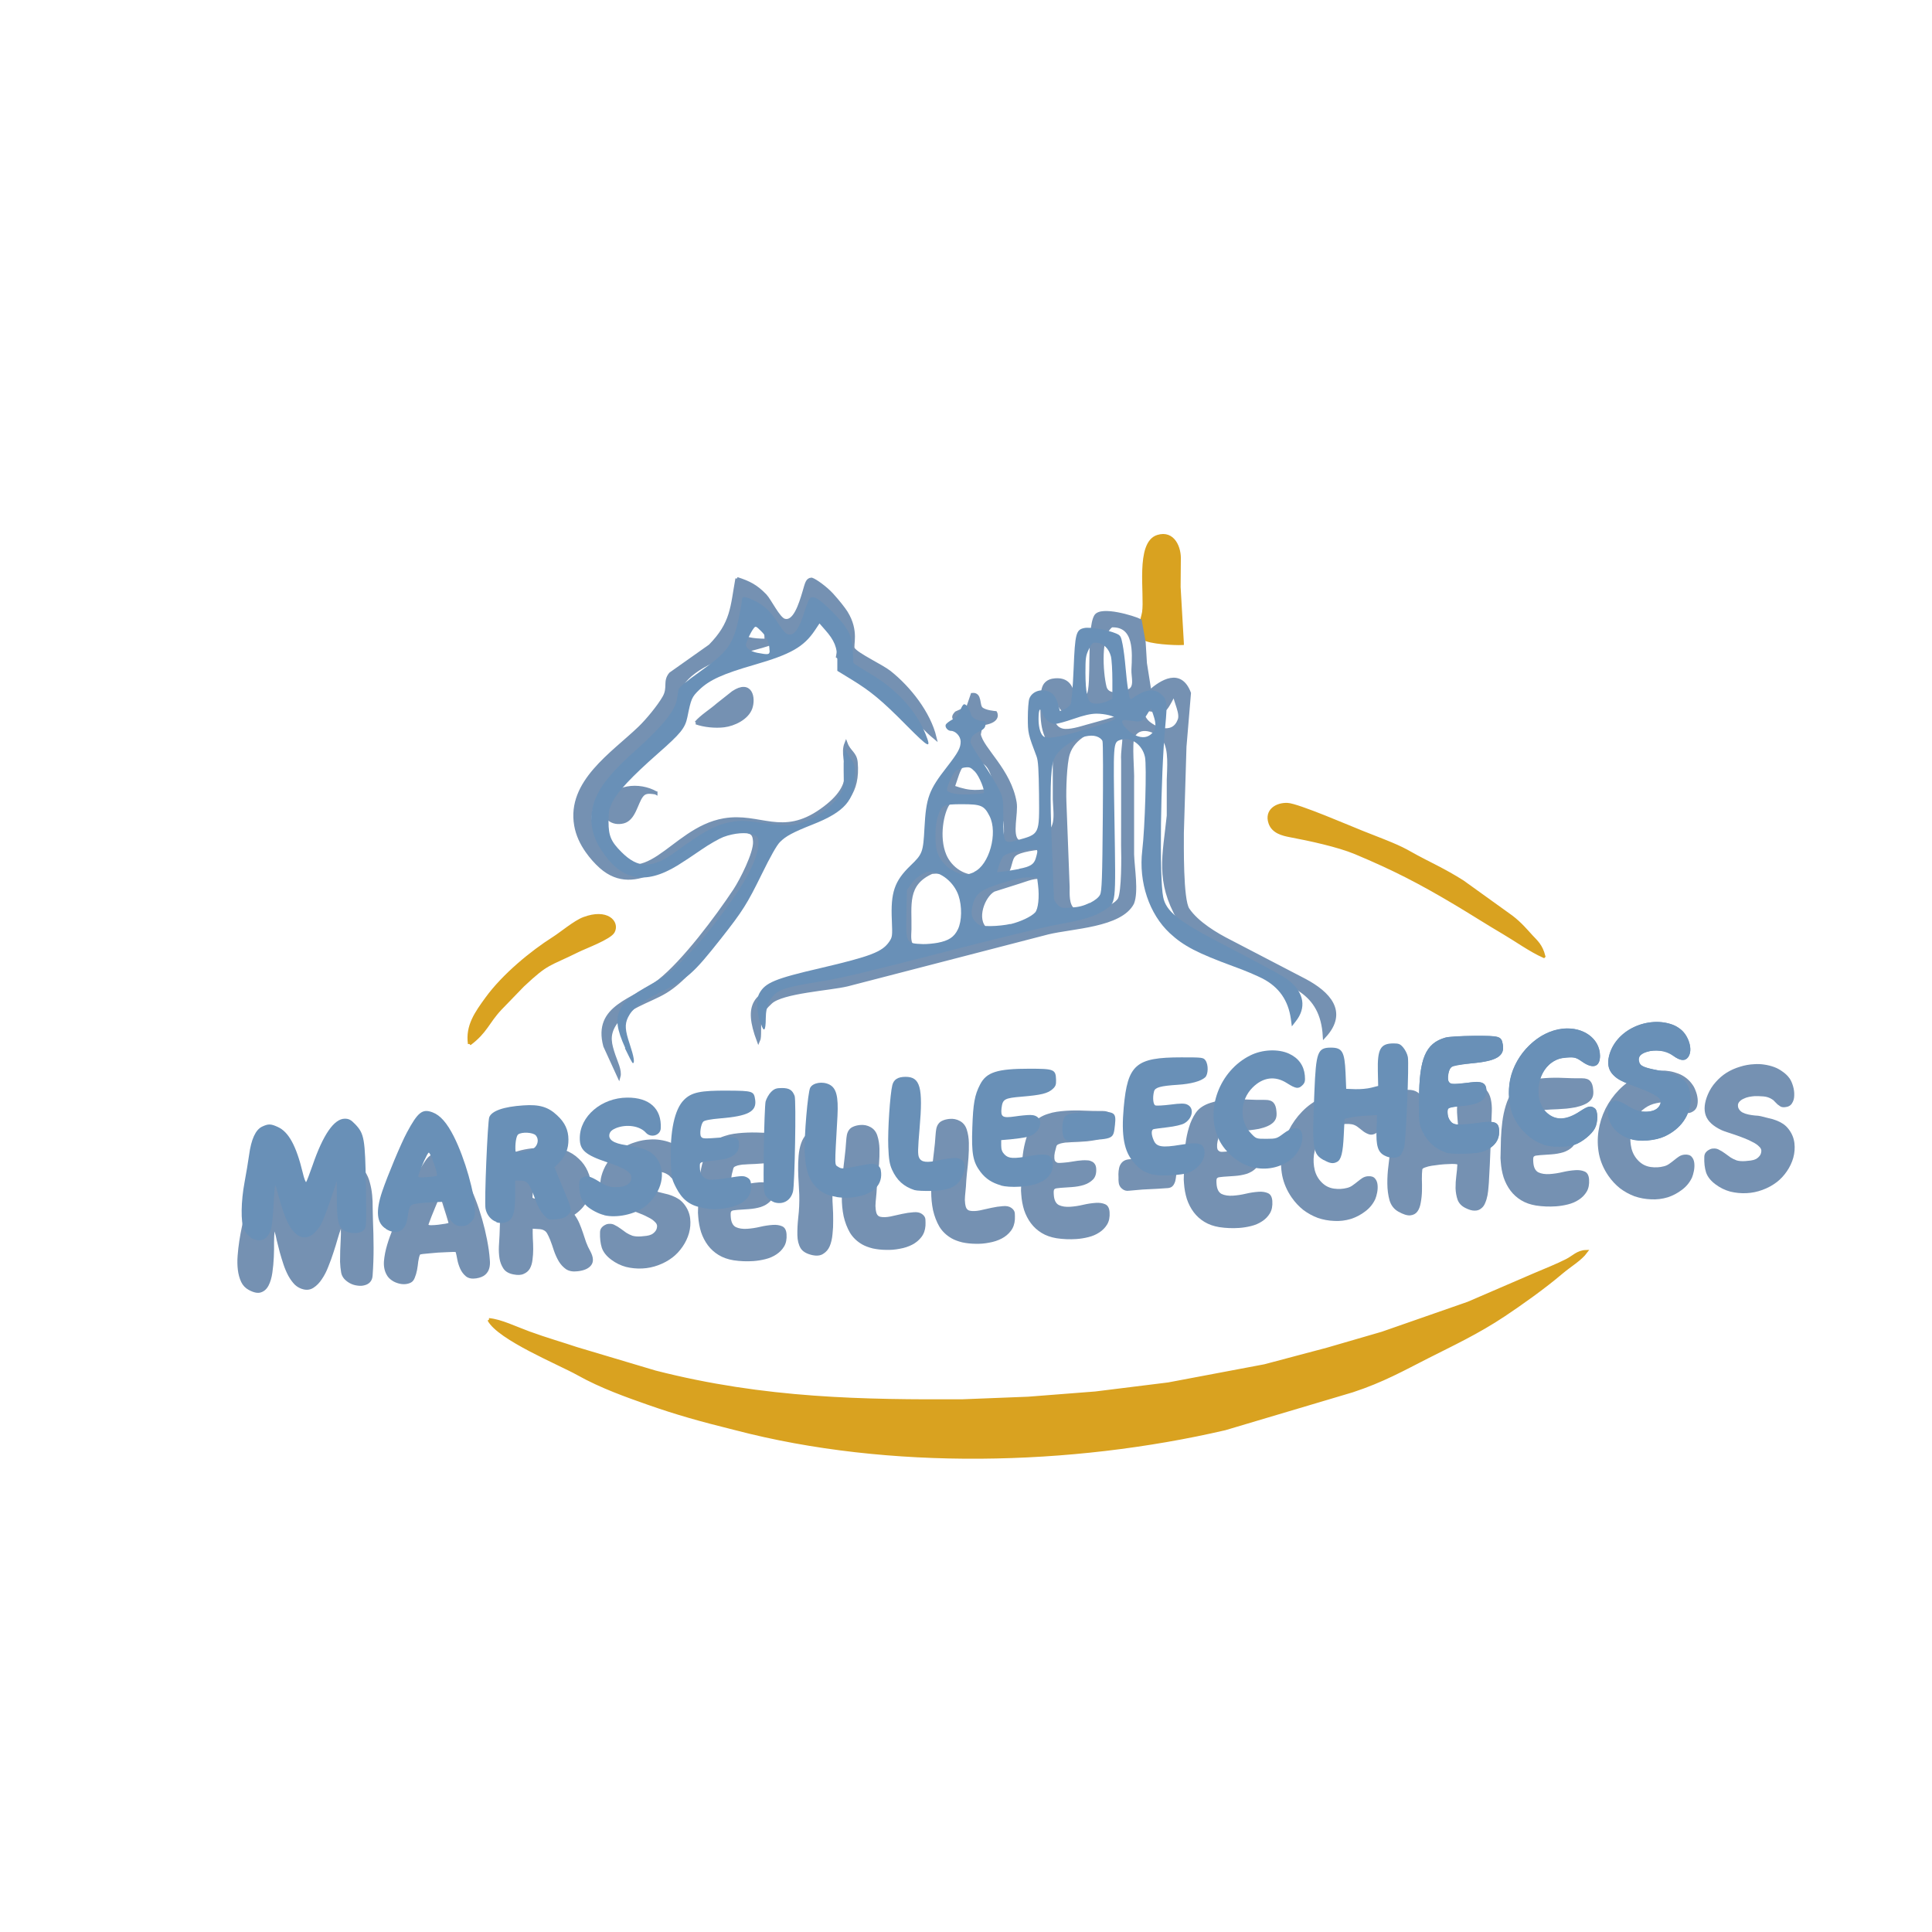 <?xml version="1.0" encoding="UTF-8" standalone="no"?>
<!-- Created with Inkscape (http://www.inkscape.org/) -->

<svg
   xmlns:dc="http://purl.org/dc/elements/1.1/"
   xmlns:cc="http://creativecommons.org/ns#"
   xmlns:rdf="http://www.w3.org/1999/02/22-rdf-syntax-ns#"
   xmlns:svg="http://www.w3.org/2000/svg"
   xmlns="http://www.w3.org/2000/svg"
   xmlns:sodipodi="http://sodipodi.sourceforge.net/DTD/sodipodi-0.dtd"
   xmlns:inkscape="http://www.inkscape.org/namespaces/inkscape"
   width="45"
   height="45"
   viewBox="0 0 11.906 11.906"
   version="1.1"
   id="svg1182"
   inkscape:version="0.92.5 (2060ec1f9f, 2020-04-08)"
   sodipodi:docname="logo_me.svg">
  <defs
     id="defs1176" />
  <sodipodi:namedview
     id="base"
     pagecolor="#ffffff"
     bordercolor="#666666"
     borderopacity="1.0"
     inkscape:pageopacity="0.0"
     inkscape:pageshadow="2"
     inkscape:zoom="7.9195959"
     inkscape:cx="17.423331"
     inkscape:cy="8.3617759"
     inkscape:document-units="mm"
     inkscape:current-layer="layer1"
     showgrid="false"
     inkscape:window-width="2046"
     inkscape:window-height="1130"
     inkscape:window-x="0"
     inkscape:window-y="20"
     inkscape:window-maximized="1"
     units="px" />
  <g
     inkscape:label="Layer 1"
     inkscape:groupmode="layer"
     id="layer1"
     transform="translate(0,-285.094)">
    <g
       id="g1876"
       transform="translate(0.287,0.817)">
      <g
         id="layer3"
         style="display:inline"
         transform="matrix(0.004,0,0,0.004,1.163,287.568)">
        <path
           sodipodi:nodetypes="ccccccccsccsccccccsccccccccscccscccscscsccccccccccccsc"
           inkscape:connector-curvature="0"
           transform="translate(983.845,535.192)"
           d="m 475.077,-366.636 -5.026,-87.036 0.334,-41.005 c 1.1,-19.4 -9.2,-44.2 -33.1,-36.7 -32.2,10.05 -17.5,88.95 -21.6,116.7 -2,11.15 -10.15,31.3 0,40 8.2,6.6 47.792,8.592 59.392,8.042 z m 556.958,481.958 c -4.221,-16.619 -11.601,-22.444 -19.059,-30.492 -8.092,-8.731 -16.631,-19.365 -30.836,-30.215 L 907.036,0.622 c -27.345,-17.496 -57.105,-31.03 -70.654,-38.632 -26.14,-14.667 -27.516,-15.466 -84.19,-37.595 -17.6,-6.9 -99.256,-42.273 -115.156,-42.873 -16.55,-0.65 -32.95,9.4 -26.7,28.15 4.6,13.9 19.05,17.55 31.7,19.9 28.65,5.4 72.954,14.821 100.104,26.171 59.45,25 97.436,44.553 152.886,77.453 25.402,15.088 50.126,31.048 75.493,45.925 19.271,11.302 40.924,27.006 61.517,36.201 z m -1655,135 c 25.45,-19.1 27.35,-32.876 47.2,-54.176 l 34.81,-35.976 c 39,-36.55 38.398,-30.498 84.948,-53.598 11.25,-5.6 49.226,-19.505 54.376,-29.305 7.5,-14.35 -9.505,-33.414 -45.355,-19.864 -13.95,5.3 -33.834,22.36 -46.984,30.71 -32.849,20.839 -76.342,56.358 -102.374,92.203 -16.128,22.207 -30.58,42.214 -26.62,70.005 z m 30,425 c 15.4,29.1 109.12,67.32 137.27,83.12 35.806,20.088 75.703,34.089 107.632,45.311 44.047,15.481 80.195,25.675 135.097,39.27 236.65,61.95 517.019,55.05 753.969,0 l 196.031,-58.3 c 46.527,-15.227 79.487,-33.82 115.991,-52.365 36.736,-18.662 76.996,-37.313 117.925,-64.649 25.878,-17.252 61.503,-42.469 88.3,-65.304 12.656,-10.785 29.042,-20.149 37.783,-32.083 -12.56,0.361 -19.743,8.804 -29.218,13.608 -15.458,7.836 -32.007,14.336 -50.73,22.303 l -101.542,43.794 -132.375,46.156 -84.844,24.648 -96.239,25.533 -148.458,28.002 -112.417,13.946 -103.302,8.042 -100.875,3.969 c -150.7,0.7 -304.96,-1.024 -474.125,-44.36 l -41.583,-12.41 -79.136,-23.617 c -21.551,-7.259 -46.758,-14.426 -73.772,-24.285 -20.806,-7.593 -43.502,-18.827 -61.384,-20.328 z"
           id="Selection #1"
           style="display:inline;opacity:1;fill:#d9a220;fill-opacity:1;stroke:#d9a220;stroke-width:5;stroke-opacity:1" />
      </g>
      <g
         id="layer2"
         style="display:inline;opacity:1"
         transform="matrix(0.004,0,0,0.004,4.839,289.568)">
        <path
           sodipodi:nodetypes="ccccsccccscccccscccccccscccccccccccccsscsccccccccccccccccscscccscccccccscccccccccccccccccccccccccccccccccccccccccccccscccccccccsccccssccccsccccscccccscccccccccccccc"
           inkscape:connector-curvature="0"
           style="fill:#7591b2;fill-opacity:1;stroke:#7591b2;stroke-width:5;stroke-opacity:1"
           id="Selection"
           d="m -146.064,-431.228 c -7.95,44.35 -7.1,68.5 -41.5,103.55 l -60.931,43.095 c -9.9,11.9 -1.203,21.019 -10.003,36.319 -8,14 -25.866,35.586 -37.566,46.836 -41.6,40 -110,83.25 -98.35,150.2 2.55,14.7 8.8,27.85 17.35,40 5.95,8.5 13.45,17.05 21.2,23.95 54.55,48.35 114.847,-16.812 163.847,-44.862 13.134,-7.51 43.604,-16.329 60.889,-10.074 7.457,2.699 11.642,3.294 12.275,16.134 0.9,17.8 -20.86,60.152 -30.56,74.852 -27.5,41.5 -78.55,109.85 -116.65,139.9 -38.15,30.1 -100.15,38.1 -83.5,100.1 l 21.542,47.062 c 2.514,-8.886 -4.684,-23.188 -7.814,-32.645 -5.71,-17.256 -9.581,-30.092 0.981,-47.307 16.85,-27.5 53.292,-35.41 78.792,-50.91 26.15,-15.9 48.031,-43.257 66.581,-67.257 23.45,-30.2 41.019,-50.093 58.969,-83.943 11.05,-20.85 27.976,-64.786 42.226,-80.986 35.35,-40.15 134.069,-27 125.719,-121.05 -1.3,-14.15 -10.681,-15.969 -15.531,-28.969 -5.634,14.184 1.406,30.61 1.058,45.433 -0.446,18.985 -9.793,36.629 -39.022,57.322 -60.7,42.95 -94.6,5.45 -150,14.9 -83.85,14.3 -121.01,123.81 -190.91,40.36 -8.95,-10.75 -12.94,-22.96 -14.79,-37.01 -6.4,-47.8 54.1,-92.15 85.7,-120.25 12.7,-11.3 31.1,-25.95 40,-39.95 15.25,-24.05 -2.202,-44.7 34.948,-71.6 64.4,-46.7 148.302,-22.9 190.052,-103.2 24.4,26.9 37.35,42.55 30,80 52.25,30.1 72.5,46 114.8,90 12.45,12.9 21.2,23.45 35.2,35 -9.1,-38.15 -39.7,-76.85 -70,-100.9 -11.95,-9.5 -50.181,-27.1 -55.931,-36.05 -3.179,-4.97 7.174,-26.821 -10.939,-55.998 C 18.73,-384.549 9.846,-395.92 0.341,-406.407 -9.164,-416.895 -25.322,-428.508 -31.142,-430.345 c -6.747,0.307 -7.59,6.135 -11.567,19.55 -5.817,19.623 -14.905,48.608 -30.644,43.619 -8.95,-2.8 -22.31,-30.852 -29.31,-38.152 -13.85,-14.35 -24.8,-19.95 -43.4,-25.9 z m 20,45 c 22.05,18.15 24,21.7 25,50 -43.1,-0.15 -56.1,-10.6 -25,-50 z m 500,145 c -3.05,-18.1 -6.5,-35.8 -29.8,-34 -5.9,0.45 -11.3,2.2 -15.1,7 -6.5,8.15 -5.25,31.5 -5.1,42 0.7,41.05 11.9,39.5 19.05,70 v 65 c 0.9,25.8 7.081,50 -23.019,58.75 -7.5,2.15 -27.762,10.492 -34.062,5.142 -10.95,-9.3 -0.869,-42.492 -3.569,-58.892 -8.4,-50.05 -51.052,-82.452 -55.252,-105.052 1.981,-11.76 3.69,-16.137 8.132,-16.937 24.374,-4.391 16.998,-16.498 16.998,-16.498 0,0 -16.237,-1.136 -21.919,-6.462 -5.682,-5.326 -0.81,-22.884 -13.878,-21.551 l -6.902,20.212 -17.96,8.149 c -12.262,12.842 10.203,11.226 16.188,16.763 6.879,6.364 7.526,12.88 5.414,23.361 -3.7,18.3 -36.571,41.916 -50.171,78.016 -15.1,40.15 -4.6,74.176 -12.75,94.976 -11.25,28.75 -45.5,27.474 -50.35,85.024 -2.65,31.05 14.45,52.9 -16.5,77.45 -18.25,14.5 -119.6,34.1 -149.45,41.95 -52.8,13.95 -68.284,30.836 -46.984,87.636 2.926,-6.151 0.579,-22.823 2.479,-32.727 2.548,-13.281 9.524,-20.01 16.456,-26.512 17.6,-16.6 91.35,-20.648 118.05,-27.148 L 333.06,114.37 c 37.5,-9.1 111.875,-10.648 130.175,-45.798 7,-17.65 0.75,-53.35 0,-74.8 v -115 c 0.7,-12.1 -3.566,-56.662 0.684,-66.112 8.85,-20.45 36.726,-10.929 47.776,4.021 10.45,14.55 7.19,45.092 6.84,62.092 v 55 c -6.4,62.3 -17.95,100.05 16.25,160 24.6,43.05 71.16,62.379 116.16,78.779 54.15,19.8 104.04,30.721 107.99,101.221 34.85,-37.85 5.9,-66.95 -30,-86.1 l -115,-59.85 c -21.6,-10.85 -51.071,-28.402 -65.321,-49.552 -10.05,-14.95 -8.65,-100.754 -8.7,-117.904 l 4.021,-132.782 6.924,-82.508 c -13.8,-36.65 -43.069,-18.086 -60.919,-2.336 l -6.929,-43.631 -1.957,-32.37 -5.978,-33.376 c -10.052,-5.026 -60.402,-20.364 -68.502,-6.864 -11.85,19.95 -3.49,109.473 -11.49,120.723 -5.85,8.2 -12.5,8.9 -21.15,11.55 z m 57.079,-117.481 c 37.55,-1.5 34.421,41.281 33.071,67.481 -0.55,11.2 5.676,27.505 -6.674,32.905 -14.25,6.25 -33.126,8.157 -36.676,-6.143 -5.4,-22.05 -9.571,-81.044 10.279,-94.244 z m -87.884,97.554 c 16.598,86.989 63.024,-9.977 130.805,29.927 -18.25,10.85 -58.25,21 -80,27.1 -10.45,2.95 -28.3,8.8 -38.85,6.25 -18.3,-4.4 -16.8,-28.8 -14.65,-43.25 1.6,-10.8 -2.105,-10.577 2.695,-20.027 z m -552.236,51.938 c 12.3,4.4 29.542,6.14 43.042,4.49 15.35,-1.85 35.55,-11.55 41.1,-27 5.65,-15.75 0.321,-42.36 -27.079,-24.16 l -23.921,18.91 c -9.25,8.3 -25.242,18.21 -33.142,27.76 z m 736.955,-45 c 0.6,11.7 12.486,31.34 7.036,41.84 -8.161,20.88 -31.782,15.676 -47.022,3.253 -7.824,-6.378 -9.738,-16.879 -13.928,-22.103 41.25,3.2 33.664,14.71 53.914,-22.99 z m -100.872,49.108 c 34.65,2.45 19.558,26.281 21.258,53.881 v 80 l -0.074,51.005 c 0.6,18.05 0.824,70.945 -5.026,82.845 -10,16.3 -56.05,27.9 -71.2,16.05 -9.25,-7.25 -7.95,-24.3 -8,-34.9 l -5.026,-132.01 c -0.662,-17.387 0.56,-58.016 5.26,-73.016 8.3,-26.4 37.057,-38.505 62.807,-43.855 z m -173.042,98.881 c -29.75,3.1 -37.91,6.255 -67.01,-3.995 4.595,-12.478 8.272,-28.409 14.395,-33.954 11.045,-10.003 27.032,-11.865 38.225,0.301 7.044,7.656 10.975,23.902 14.39,37.648 z m -525,5 c -24.75,-14.35 -66.95,-12.05 -76.7,20 -5.55,18.1 9.95,28.9 26.65,24.6 16.501,-4.245 19.657,-28.573 27.871,-39.74 4.654,-6.327 9.926,-6.916 22.179,-4.86 z m 495.026,8.574 c 16.7,1.35 25.124,2.05 35.724,17.15 18.85,26.8 3.15,94.326 -30.95,101.926 -22.918,5.081 -46.037,-10.901 -54.693,-31.561 -11.871,-28.335 -3.624,-66.355 4.993,-78.991 8.6,-12.6 31.326,-7.924 44.926,-8.524 z m 117.964,74.416 c -4.152,12.835 -1.359,24.096 -10.466,29.615 -15.018,9.101 -43.102,9.781 -62.524,12.395 8.666,-15.249 5.005,-26.374 16.235,-32.059 12.483,-6.319 38.277,-8.399 56.755,-9.952 z M 154.386,21.022 c 66.5,-6.75 79.75,100.85 34.45,116.35 -13.6,3.95 -50.1,9.95 -62.05,0 -9,-6.6 -6.75,-18.6 -6.55,-28.6 0.75,-36.6 -7.25,-69.7 34.15,-87.75 z m 184.524,8.755 c 5.026,15.455 7.126,46.095 -0.074,57.645 -13.1,20.85 -85.2,34.55 -101.2,21.4 -18.2,-15 -4.126,-51.516 11.824,-60.216 l 38.445,-12.195 c 24.45,-8.1 24.705,-9 51.005,-6.634 z" />
      </g>
      <g
         id="text832"
         style="font-style:normal;font-weight:normal;font-size:57.39px;line-height:1.25;font-family:sans-serif;letter-spacing:0px;word-spacing:0px;display:inline;fill:#7591b2;fill-opacity:1;stroke:none;stroke-width:1.435"
         transform="matrix(0.004,-2.7285453e-4,2.7285453e-4,0.004,1.163,287.568)"
         aria-label="MARSEILLE-ECHECS">
        <path
           id="path18"
           style="font-style:normal;font-variant:normal;font-weight:normal;font-stretch:normal;font-size:275.473px;font-family:Boulodrome;-inkscape-font-specification:Boulodrome;fill:#7591b2;fill-opacity:1;stroke-width:1.435"
           d="m 131.915,990.606 v 0.275 l 0.275,0.275 v 0.275 h 0.275 v 0.275 l 0.826,1.102 q -1.102,-1.928 -1.928,-3.03 -0.551,-0.826 -0.826,-0.826 0,-0.275 1.377,1.653 z m 1.377,2.204 -0.826,-1.102 q 4.408,7.713 6.06,17.079 1.928,9.366 2.204,19.283 0.275,9.917 -0.551,19.834 -0.551,9.642 -0.826,18.181 -0.551,21.487 -1.928,42.698 -1.377,21.211 -4.408,42.698 -0.826,6.336 -4.683,9.917 -3.581,3.306 -8.815,4.132 -4.958,1.102 -11.019,-0.276 -5.785,-1.102 -10.743,-4.132 -4.959,-3.03 -8.54,-7.438 -3.581,-4.683 -4.132,-10.192 -0.826,-7.989 -0.551,-16.528 0.551,-8.54 1.377,-16.804 0.826,-8.54 1.928,-17.079 1.102,-8.54 1.377,-16.528 -2.479,5.51 -6.06,15.151 -3.306,9.366 -7.713,20.11 -4.132,10.468 -9.366,21.211 -4.959,10.743 -11.294,18.732 -6.06,7.989 -13.498,12.121 -7.162,4.132 -15.426,1.653 -7.438,-2.204 -12.947,-7.989 -5.234,-6.06 -9.091,-14.325 -3.857,-8.54 -6.336,-18.181 -2.479,-9.642 -4.408,-19.008 -1.928,-9.642 -3.306,-18.181 -1.102,-8.54 -2.479,-14.325 -1.102,5.785 -1.928,16.528 -0.551,10.743 -1.928,22.864 -1.377,12.121 -3.857,23.691 -2.479,11.57 -7.162,19.283 -4.683,7.713 -12.121,9.642 -7.438,2.204 -18.732,-4.958 -7.438,-4.683 -10.743,-12.947 -3.306,-8.54 -3.857,-18.732 -0.551,-10.468 1.102,-21.762 1.653,-11.57 4.132,-22.589 2.479,-11.019 5.234,-20.66 2.755,-9.642 4.408,-16.528 1.653,-6.887 3.03,-15.151 1.653,-8.54 3.581,-17.079 1.928,-8.815 4.959,-16.528 3.03,-7.989 7.438,-13.498 4.683,-5.785 11.294,-8.54 6.887,-3.03 16.528,-1.377 9.917,1.653 16.804,7.713 7.162,5.785 12.121,14.325 4.959,8.54 7.989,19.008 3.306,10.468 5.509,20.936 2.204,10.468 3.857,20.385 1.653,9.642 3.306,17.079 1.928,-4.407 5.234,-12.672 3.581,-8.54 8.264,-18.732 4.683,-10.468 10.192,-21.762 5.785,-11.294 12.121,-20.936 6.611,-9.917 13.498,-17.079 7.162,-7.162 14.325,-9.366 7.438,-2.479 14.876,1.102 7.713,3.581 15.151,15.426 -1.377,-1.928 -1.377,-1.653 0.275,0 0.826,0.826 0.826,1.102 1.928,3.03 z"
           inkscape:connector-curvature="0" />
        <path
           id="path20"
           style="font-style:normal;font-variant:normal;font-weight:normal;font-stretch:normal;font-size:275.473px;font-family:Boulodrome;-inkscape-font-specification:Boulodrome;fill:#7591b2;fill-opacity:1;stroke-width:1.435"
           d="m 280.782,999.972 q 14.049,28.649 22.313,60.604 8.264,31.955 10.743,63.634 0.551,7.989 0.551,15.151 0.275,7.162 -1.653,12.947 -1.928,5.785 -6.887,9.642 -4.959,3.857 -14.325,4.683 -9.917,0.826 -15.426,-4.132 -5.234,-4.958 -7.989,-12.121 -2.755,-7.438 -3.581,-14.876 -0.826,-7.438 -1.653,-11.294 0,-0.276 -4.132,-0.551 -3.857,-0.275 -9.917,-0.275 -6.06,-0.276 -13.223,-0.276 -6.887,0 -13.223,0.276 -6.06,0 -10.192,0.275 -4.132,0.276 -4.408,0.827 -1.928,3.857 -3.306,10.192 -1.102,6.336 -2.755,12.947 -1.653,6.336 -4.408,11.845 -2.479,5.234 -6.611,6.887 -4.683,1.928 -10.192,1.653 -5.234,-0.276 -10.468,-2.479 -4.958,-1.928 -9.091,-5.51 -4.132,-3.581 -6.06,-7.713 -4.683,-9.366 -3.03,-21.487 1.928,-12.396 6.611,-24.793 4.683,-12.672 10.743,-24.242 6.06,-11.57 9.917,-19.834 9.917,-20.936 20.936,-41.596 11.294,-20.936 25.619,-39.117 6.887,-9.091 14.876,-10.192 8.264,-1.102 15.977,2.755 7.713,3.857 14.049,11.294 6.336,7.162 10.192,14.6 z m -36.638,39.393 q -0.551,-0.275 -3.03,4.132 -2.204,4.132 -5.234,10.468 -3.03,6.06 -6.336,12.947 -3.306,6.887 -5.509,12.121 -0.551,1.102 4.408,1.377 4.958,0.276 10.743,0 6.06,-0.275 11.019,-0.826 4.959,-0.551 4.683,-1.102 -1.102,-4.958 -2.755,-12.121 -1.653,-7.162 -3.306,-13.498 -1.377,-6.611 -2.755,-10.468 -1.377,-4.132 -1.928,-3.03 z"
           inkscape:connector-curvature="0" />
        <path
           id="path22"
           style="font-style:normal;font-variant:normal;font-weight:normal;font-stretch:normal;font-size:275.473px;font-family:Boulodrome;-inkscape-font-specification:Boulodrome;fill:#7591b2;fill-opacity:1;stroke-width:1.435"
           d="m 414.257,972.975 q 14.6,0.275 26.445,6.06 12.121,5.509 20.385,14.6 8.54,8.815 12.672,20.385 4.408,11.57 3.306,23.415 -0.826,11.57 -7.713,22.589 -6.611,11.019 -20.385,19.283 4.132,6.611 6.611,13.774 2.479,7.162 4.408,14.6 1.928,7.438 3.857,14.876 2.204,7.438 5.509,14.325 6.336,14.049 0,21.487 -6.336,7.438 -21.762,7.989 -10.743,0.551 -17.355,-4.408 -6.336,-5.234 -10.192,-12.672 -3.857,-7.713 -6.336,-16.804 -2.204,-9.091 -4.683,-17.079 -2.204,-6.611 -3.857,-9.917 -1.653,-3.581 -4.408,-5.234 -2.755,-1.928 -6.887,-2.479 -3.857,-0.551 -10.468,-1.377 -0.551,6.336 -0.826,14.6 0,8.264 -0.551,16.804 -0.551,8.264 -2.204,16.253 -1.377,7.713 -4.958,13.223 -3.581,5.234 -9.917,7.438 -6.06,2.479 -15.977,-0.275 -10.468,-2.755 -14.6,-9.917 -4.132,-7.162 -4.959,-15.977 -0.826,-8.815 0.275,-18.457 1.377,-9.642 2.204,-17.355 5.234,-53.442 12.396,-108.536 1.102,-8.54 9.642,-12.947 8.54,-4.408 19.559,-6.336 11.294,-1.928 22.589,-1.928 11.294,0 17.63,0 z m -21.211,48.208 q -2.479,0.276 -3.03,3.03 -0.275,2.479 -1.377,9.642 -0.826,5.785 -1.102,7.162 -0.275,1.102 -0.551,1.653 0,0.276 0,1.102 0,0.826 -0.551,3.857 -0.826,2.204 4.683,3.03 5.509,0.826 12.672,-0.276 7.162,-1.377 13.498,-4.958 6.336,-3.581 6.887,-10.468 0.826,-6.611 -2.479,-9.642 -3.03,-3.306 -7.989,-4.407 -4.959,-1.102 -10.743,-0.551 -5.509,0.276 -9.917,0.826 z"
           inkscape:connector-curvature="0" />
        <path
           id="path24"
           style="font-style:normal;font-variant:normal;font-weight:normal;font-stretch:normal;font-size:275.473px;font-family:Boulodrome;-inkscape-font-specification:Boulodrome;fill:#7591b2;fill-opacity:1;stroke-width:1.435"
           d="m 572.766,971.874 h 0.275 q 7.438,0 14.876,1.653 7.713,1.653 14.6,4.683 6.887,3.03 12.672,7.989 6.06,4.683 10.192,11.294 2.755,4.683 4.408,12.121 1.653,7.438 0.826,14.6 -0.551,6.887 -4.408,11.845 -3.581,4.958 -11.57,4.958 -3.581,0 -6.06,-1.377 -2.204,-1.653 -4.408,-3.581 -1.928,-2.204 -3.857,-4.408 -1.653,-2.479 -4.132,-4.132 -5.509,-4.132 -12.672,-5.234 -7.162,-1.102 -13.774,-1.377 -3.581,0 -8.54,0.551 -4.683,0.551 -9.091,2.479 -4.408,1.653 -7.162,4.958 -2.479,3.03 -1.377,8.264 1.653,4.683 5.785,7.438 4.132,2.479 9.091,3.857 4.959,1.377 9.917,2.204 5.234,0.551 8.815,1.653 6.06,1.928 11.845,3.857 6.06,1.653 11.294,4.132 5.509,2.479 10.192,6.06 4.683,3.581 8.264,9.091 6.611,10.193 7.162,21.762 0.551,11.294 -3.306,22.313 -3.857,10.743 -11.294,20.11 -7.438,9.366 -16.528,15.427 -10.468,6.887 -22.864,10.468 -12.121,3.581 -24.793,3.306 -12.672,-0.275 -24.793,-4.132 -11.845,-4.132 -21.487,-12.396 -10.743,-9.091 -13.498,-19.559 -2.479,-10.468 -1.102,-23.691 0.275,-3.857 2.479,-6.611 2.479,-2.755 5.785,-4.132 3.306,-1.653 6.887,-1.377 3.581,0 6.887,1.653 5.785,3.306 9.917,6.887 4.132,3.581 8.264,6.887 4.132,3.03 9.091,5.234 5.234,1.928 13.223,1.928 4.132,0 8.264,-0.275 4.408,-0.276 7.989,-1.653 3.581,-1.653 6.06,-4.407 2.755,-2.755 3.306,-7.713 0.275,-3.581 -3.306,-7.162 -3.306,-3.857 -9.091,-7.162 -5.509,-3.581 -12.672,-6.887 -6.887,-3.306 -13.498,-6.06 -6.611,-2.755 -12.121,-4.958 -5.509,-2.204 -7.989,-3.581 -19.008,-10.468 -22.864,-24.242 -3.857,-13.774 5.509,-32.23 5.234,-10.192 13.223,-17.906 7.989,-7.989 17.63,-13.223 9.917,-5.234 20.936,-7.713 11.019,-2.755 22.313,-2.479 z"
           inkscape:connector-curvature="0" />
        <path
           id="path26"
           style="font-style:normal;font-variant:normal;font-weight:normal;font-stretch:normal;font-size:275.473px;font-family:Boulodrome;-inkscape-font-specification:Boulodrome;fill:#7591b2;fill-opacity:1;stroke-width:1.435"
           d="m 787.811,994.462 q 0,1.377 0,3.03 0,1.653 -0.275,3.03 -0.826,5.785 -4.959,9.642 -3.857,3.581 -9.917,5.785 -6.06,2.204 -13.498,3.306 -7.162,0.826 -14.325,1.102 -7.162,0 -13.498,0 -6.336,-0.276 -10.468,-0.276 -1.928,0 -5.509,0 -3.581,-0.275 -7.438,0.276 -3.581,0.276 -6.611,1.377 -3.03,0.826 -3.857,3.03 -1.377,4.132 -3.03,9.091 -1.377,4.683 -1.377,9.091 0,3.03 1.102,4.683 1.377,1.653 3.03,2.479 1.928,0.551 4.408,0.551 2.479,0 4.958,0 7.162,0 14.325,-0.826 7.438,-0.826 14.876,-0.826 3.857,0 7.438,0.551 3.581,0.276 6.336,1.928 3.03,1.377 4.683,4.132 1.928,2.755 1.928,7.438 0,11.019 -6.06,16.528 -6.06,5.234 -14.876,7.438 -8.54,1.928 -18.457,1.928 -9.642,0 -17.079,0 -3.857,0 -6.06,0.276 -2.204,0 -3.581,1.102 -1.102,0.826 -1.377,3.03 -0.275,1.928 -0.275,5.785 0,11.845 6.611,15.977 6.887,3.857 17.355,3.857 9.917,0 19.834,-1.653 9.917,-1.653 19.834,-1.653 8.264,0 14.049,3.03 6.06,3.03 6.06,12.672 0,11.294 -4.959,18.457 -4.959,7.162 -12.947,11.57 -7.713,4.407 -17.355,6.06 -9.366,1.653 -18.457,1.653 -15.426,0 -30.302,-3.306 -12.947,-3.03 -22.313,-9.642 -9.366,-6.611 -15.426,-15.977 -6.06,-9.366 -9.091,-20.936 -2.755,-11.57 -2.755,-24.242 0,-3.03 0,-5.785 0.275,-2.755 0.551,-5.785 1.102,-11.57 2.204,-24.241 1.377,-12.947 3.857,-25.343 2.479,-12.672 6.887,-24.242 4.408,-11.845 11.845,-21.487 4.408,-5.509 10.468,-8.815 6.06,-3.306 12.947,-4.959 7.162,-1.928 14.325,-2.479 7.162,-0.551 13.498,-0.551 14.325,0 28.374,1.653 14.049,1.653 28.374,2.479 8.815,0.551 12.396,5.234 3.581,4.408 3.581,13.774 z"
           inkscape:connector-curvature="0" />
        <path
           id="path28"
           style="font-style:normal;font-variant:normal;font-weight:normal;font-stretch:normal;font-size:275.473px;font-family:Boulodrome;-inkscape-font-specification:Boulodrome;fill:#7591b2;fill-opacity:1;stroke-width:1.435"
           d="m 829.373,974.904 h 0.551 q 15.426,0.551 20.385,8.815 5.234,7.989 4.683,21.762 -0.275,13.774 -3.581,32.506 -3.306,18.457 -4.959,39.944 -0.551,6.336 -0.551,16.253 0,9.642 -0.826,20.66 -0.551,10.743 -2.479,21.211 -1.653,10.468 -5.509,18.181 -3.857,7.438 -10.743,11.019 -6.611,3.857 -17.079,0.826 -12.947,-3.857 -17.079,-11.845 -4.132,-8.264 -3.581,-20.11 0.551,-12.121 3.306,-27.823 3.03,-15.702 3.857,-34.434 0.275,-6.887 0.275,-16.804 0,-10.193 0.551,-20.936 0.551,-11.019 2.204,-21.762 1.653,-10.743 5.234,-19.008 3.581,-8.54 9.642,-13.498 6.06,-5.234 15.702,-4.958 z"
           inkscape:connector-curvature="0" />
        <path
           id="path30"
           style="font-style:normal;font-variant:normal;font-weight:normal;font-stretch:normal;font-size:275.473px;font-family:Boulodrome;-inkscape-font-specification:Boulodrome;fill:#7591b2;fill-opacity:1;stroke-width:1.435"
           d="m 981.92,1114.568 q 4.683,3.857 4.683,8.54 0,4.683 -0.551,9.642 -1.377,10.193 -7.438,17.079 -6.06,6.887 -14.876,10.743 -8.815,3.857 -19.559,4.958 -10.743,1.377 -21.211,0.275 -10.468,-0.826 -20.11,-3.581 -9.366,-3.03 -15.702,-7.162 -11.57,-7.713 -17.63,-19.283 -5.785,-11.845 -7.989,-25.894 -1.928,-14.049 -0.826,-29.476 0.826,-15.426 3.03,-30.302 2.479,-15.151 5.234,-29.2 2.755,-14.049 4.132,-25.068 0.826,-6.06 1.928,-10.468 1.377,-4.683 3.857,-7.438 2.479,-3.03 6.611,-4.408 4.132,-1.653 10.743,-1.928 8.815,-0.275 15.977,4.408 7.162,4.683 9.366,13.498 2.479,9.642 1.928,20.936 -0.551,11.294 -2.204,22.864 -1.653,11.57 -3.857,22.864 -1.928,11.294 -3.03,20.936 -0.275,2.755 -1.377,8.54 -1.102,5.785 -1.653,11.845 -0.275,6.06 0.826,11.019 1.377,4.958 5.785,6.06 6.06,1.653 15.151,0.551 9.091,-1.377 18.181,-2.755 9.366,-1.377 17.63,-1.377 8.264,-0.276 12.947,3.581 z"
           inkscape:connector-curvature="0" />
        <path
           id="path32"
           style="font-style:normal;font-variant:normal;font-weight:normal;font-stretch:normal;font-size:275.473px;font-family:Boulodrome;-inkscape-font-specification:Boulodrome;fill:#7591b2;fill-opacity:1;stroke-width:1.435"
           d="m 1119.656,1114.568 q 4.683,3.857 4.683,8.54 0,4.683 -0.551,9.642 -1.377,10.193 -7.438,17.079 -6.06,6.887 -14.876,10.743 -8.815,3.857 -19.559,4.958 -10.743,1.377 -21.211,0.275 -10.468,-0.826 -20.11,-3.581 -9.366,-3.03 -15.702,-7.162 -11.57,-7.713 -17.63,-19.283 -5.785,-11.845 -7.989,-25.894 -1.928,-14.049 -0.826,-29.476 0.826,-15.426 3.03,-30.302 2.479,-15.151 5.234,-29.2 2.755,-14.049 4.132,-25.068 0.826,-6.06 1.928,-10.468 1.377,-4.683 3.857,-7.438 2.479,-3.03 6.611,-4.408 4.132,-1.653 10.743,-1.928 8.815,-0.275 15.977,4.408 7.162,4.683 9.366,13.498 2.479,9.642 1.928,20.936 -0.551,11.294 -2.204,22.864 -1.653,11.57 -3.857,22.864 -1.928,11.294 -3.03,20.936 -0.276,2.755 -1.377,8.54 -1.102,5.785 -1.653,11.845 -0.276,6.06 0.826,11.019 1.377,4.958 5.785,6.06 6.06,1.653 15.151,0.551 9.091,-1.377 18.181,-2.755 9.366,-1.377 17.63,-1.377 8.264,-0.276 12.947,3.581 z"
           inkscape:connector-curvature="0" />
        <path
           id="path34"
           style="font-style:normal;font-variant:normal;font-weight:normal;font-stretch:normal;font-size:275.473px;font-family:Boulodrome;-inkscape-font-specification:Boulodrome;fill:#7591b2;fill-opacity:1;stroke-width:1.435"
           d="m 1285.491,994.462 q 0,1.377 0,3.03 0,1.653 -0.276,3.03 -0.826,5.785 -4.958,9.642 -3.857,3.581 -9.917,5.785 -6.06,2.204 -13.498,3.306 -7.162,0.826 -14.325,1.102 -7.162,0 -13.498,0 -6.336,-0.276 -10.468,-0.276 -1.928,0 -5.509,0 -3.581,-0.275 -7.438,0.276 -3.581,0.276 -6.611,1.377 -3.03,0.826 -3.857,3.03 -1.377,4.132 -3.03,9.091 -1.377,4.683 -1.377,9.091 0,3.03 1.102,4.683 1.377,1.653 3.03,2.479 1.928,0.551 4.407,0.551 2.479,0 4.958,0 7.162,0 14.325,-0.826 7.438,-0.826 14.876,-0.826 3.857,0 7.438,0.551 3.581,0.276 6.336,1.928 3.03,1.377 4.683,4.132 1.928,2.755 1.928,7.438 0,11.019 -6.06,16.528 -6.06,5.234 -14.876,7.438 -8.54,1.928 -18.457,1.928 -9.642,0 -17.079,0 -3.857,0 -6.06,0.276 -2.204,0 -3.581,1.102 -1.102,0.826 -1.377,3.03 -0.275,1.928 -0.275,5.785 0,11.845 6.611,15.977 6.887,3.857 17.355,3.857 9.917,0 19.834,-1.653 9.917,-1.653 19.834,-1.653 8.264,0 14.049,3.03 6.06,3.03 6.06,12.672 0,11.294 -4.958,18.457 -4.958,7.162 -12.947,11.57 -7.713,4.407 -17.355,6.06 -9.366,1.653 -18.457,1.653 -15.427,0 -30.302,-3.306 -12.947,-3.03 -22.313,-9.642 -9.366,-6.611 -15.427,-15.977 -6.06,-9.366 -9.091,-20.936 -2.755,-11.57 -2.755,-24.242 0,-3.03 0,-5.785 0.276,-2.755 0.551,-5.785 1.102,-11.57 2.204,-24.241 1.377,-12.947 3.857,-25.343 2.479,-12.672 6.887,-24.242 4.407,-11.845 11.845,-21.487 4.408,-5.509 10.468,-8.815 6.06,-3.306 12.947,-4.959 7.162,-1.928 14.325,-2.479 7.162,-0.551 13.498,-0.551 14.325,0 28.374,1.653 14.049,1.653 28.374,2.479 8.815,0.551 12.396,5.234 3.581,4.408 3.581,13.774 z"
           inkscape:connector-curvature="0" />
        <path
           id="path36"
           style="font-style:normal;font-variant:normal;font-weight:normal;font-stretch:normal;font-size:275.473px;font-family:Boulodrome;-inkscape-font-specification:Boulodrome;fill:#7591b2;fill-opacity:1;stroke-width:1.435"
           d="m 1364.242,1053.138 q 6.611,0.551 11.019,5.234 2.204,2.204 2.755,5.234 0.826,2.755 0.276,5.785 -0.551,1.653 -0.827,3.306 0,1.377 -0.551,3.03 -1.102,5.51 -1.928,10.193 -0.826,4.683 -2.755,7.989 -1.653,3.306 -4.683,5.234 -3.03,1.653 -8.264,1.377 -5.785,0 -13.223,0 -7.438,-0.275 -15.427,-0.275 -7.989,-0.276 -15.427,0 -7.438,0 -13.223,0.275 -6.336,0.551 -10.743,-3.857 -4.407,-4.132 -4.407,-10.468 0,-1.928 0,-3.581 0.275,-1.653 0.275,-3.581 0,-5.234 0.827,-9.917 0.826,-4.958 2.755,-8.54 2.204,-3.857 5.785,-6.06 3.857,-2.204 9.642,-2.204 6.06,-0.275 13.498,-0.275 7.713,0 15.427,0.275 7.989,0 15.426,0.276 7.713,0.276 13.774,0.551 z"
           inkscape:connector-curvature="0" />
        <path
           id="path38"
           style="font-style:normal;font-variant:normal;font-weight:normal;font-stretch:normal;font-size:275.473px;font-family:Boulodrome;-inkscape-font-specification:Boulodrome;fill:#7591b2;fill-opacity:1;stroke-width:1.435"
           d="m 1536.214,994.462 q 0,1.377 0,3.03 0,1.653 -0.276,3.03 -0.826,5.785 -4.958,9.642 -3.857,3.581 -9.917,5.785 -6.06,2.204 -13.498,3.306 -7.162,0.826 -14.325,1.102 -7.162,0 -13.498,0 -6.336,-0.276 -10.468,-0.276 -1.928,0 -5.51,0 -3.581,-0.275 -7.438,0.276 -3.581,0.276 -6.611,1.377 -3.03,0.826 -3.857,3.03 -1.377,4.132 -3.03,9.091 -1.377,4.683 -1.377,9.091 0,3.03 1.102,4.683 1.377,1.653 3.03,2.479 1.928,0.551 4.408,0.551 2.479,0 4.958,0 7.162,0 14.325,-0.826 7.438,-0.826 14.876,-0.826 3.857,0 7.438,0.551 3.581,0.276 6.336,1.928 3.03,1.377 4.683,4.132 1.928,2.755 1.928,7.438 0,11.019 -6.06,16.528 -6.06,5.234 -14.876,7.438 -8.54,1.928 -18.457,1.928 -9.642,0 -17.079,0 -3.857,0 -6.06,0.276 -2.204,0 -3.581,1.102 -1.102,0.826 -1.377,3.03 -0.276,1.928 -0.276,5.785 0,11.845 6.611,15.977 6.887,3.857 17.355,3.857 9.917,0 19.834,-1.653 9.917,-1.653 19.834,-1.653 8.264,0 14.049,3.03 6.06,3.03 6.06,12.672 0,11.294 -4.958,18.457 -4.959,7.162 -12.947,11.57 -7.713,4.407 -17.355,6.06 -9.366,1.653 -18.457,1.653 -15.427,0 -30.302,-3.306 -12.947,-3.03 -22.313,-9.642 -9.366,-6.611 -15.427,-15.977 -6.06,-9.366 -9.091,-20.936 -2.755,-11.57 -2.755,-24.242 0,-3.03 0,-5.785 0.275,-2.755 0.551,-5.785 1.102,-11.57 2.204,-24.241 1.377,-12.947 3.857,-25.343 2.479,-12.672 6.887,-24.242 4.408,-11.845 11.845,-21.487 4.408,-5.509 10.468,-8.815 6.06,-3.306 12.947,-4.959 7.162,-1.928 14.325,-2.479 7.162,-0.551 13.498,-0.551 14.325,0 28.374,1.653 14.049,1.653 28.374,2.479 8.815,0.551 12.396,5.234 3.581,4.408 3.581,13.774 z"
           inkscape:connector-curvature="0" />
        <path
           id="path40"
           style="font-style:normal;font-variant:normal;font-weight:normal;font-stretch:normal;font-size:275.473px;font-family:Boulodrome;-inkscape-font-specification:Boulodrome;fill:#7591b2;fill-opacity:1;stroke-width:1.435"
           d="m 1641.686,971.874 q 14.049,0.551 26.996,6.611 12.947,6.06 20.385,18.457 2.479,3.857 4.132,9.642 1.928,5.785 2.204,12.121 0.276,6.06 -1.653,11.57 -1.928,5.234 -6.887,7.713 -5.785,3.03 -10.468,1.377 -4.408,-1.653 -8.54,-4.958 -3.857,-3.581 -7.989,-7.162 -4.132,-3.857 -9.091,-5.234 -9.366,-2.204 -19.283,-0.551 -9.917,1.377 -17.906,6.336 -9.366,5.509 -15.702,15.702 -6.336,9.917 -8.815,21.762 -2.204,11.57 -0.276,23.14 2.204,11.57 9.917,20.11 7.162,7.989 17.63,10.193 10.468,2.204 20.385,0.276 4.683,-0.826 8.54,-3.306 4.132,-2.479 7.989,-5.234 3.857,-2.755 7.713,-4.959 4.132,-2.204 8.815,-2.204 7.438,0 10.468,4.132 3.03,3.857 3.306,9.642 0.275,5.785 -1.377,12.121 -1.653,6.06 -3.581,9.917 -6.06,11.019 -16.804,17.906 -10.468,6.887 -22.313,9.917 -13.223,3.03 -26.17,1.377 -12.947,-1.377 -24.793,-6.336 -11.57,-5.234 -21.487,-13.774 -9.642,-8.815 -16.528,-20.385 -9.642,-16.253 -12.121,-34.159 -2.204,-18.181 1.653,-35.536 3.857,-17.63 12.947,-33.332 9.366,-15.702 22.589,-27.547 13.498,-12.121 30.302,-18.732 16.804,-6.887 35.536,-6.611 z"
           inkscape:connector-curvature="0" />
        <path
           id="path42"
           style="font-style:normal;font-variant:normal;font-weight:normal;font-stretch:normal;font-size:275.473px;font-family:Boulodrome;-inkscape-font-specification:Boulodrome;fill:#7591b2;fill-opacity:1;stroke-width:1.435"
           d="m 1842.501,975.179 q 11.845,0.551 17.079,7.162 5.234,6.336 6.611,15.426 1.377,9.091 0.276,19.008 -1.102,9.917 -1.928,17.63 -1.928,21.487 -4.408,42.974 -2.204,21.211 -4.958,42.698 -0.551,5.509 -1.653,12.121 -0.826,6.336 -2.479,12.947 -1.653,6.336 -4.407,11.57 -2.479,5.234 -6.887,7.989 -4.132,3.03 -10.192,2.479 -5.785,-0.276 -14.049,-5.234 -8.264,-4.958 -10.743,-13.223 -2.204,-8.264 -1.928,-17.63 0.551,-9.642 2.479,-19.283 1.928,-9.642 2.755,-17.079 0,-0.551 -3.857,-1.102 -3.857,-0.551 -9.917,-0.551 -5.785,-0.276 -12.947,0 -6.887,0.276 -12.947,0.826 -5.785,0.551 -10.193,1.928 -4.132,1.102 -4.408,2.755 -1.102,5.785 -1.653,14.6 -0.276,8.815 -1.102,18.181 -0.826,9.091 -3.03,17.63 -1.928,8.54 -6.06,13.498 -4.132,4.958 -11.294,5.234 -6.887,0.276 -17.906,-6.887 -9.642,-6.336 -12.396,-18.181 -2.479,-12.121 -1.653,-25.894 0.826,-14.049 3.581,-27.547 2.755,-13.498 3.857,-22.864 0.551,-6.06 0.826,-14.876 0.275,-9.091 0.826,-19.008 0.551,-10.193 1.928,-20.385 1.377,-10.192 4.408,-18.181 3.03,-8.264 8.264,-13.498 5.234,-5.234 13.223,-5.509 9.917,-0.275 15.702,2.755 5.785,3.03 8.54,8.54 3.03,5.234 3.306,12.396 0.551,6.887 0,14.6 -0.551,7.438 -1.928,15.151 -1.102,7.713 -1.653,14.049 -0.275,1.928 3.581,3.306 4.132,1.102 9.917,1.653 6.06,0.551 12.947,0.551 7.162,0 13.223,-0.551 6.06,-0.826 9.917,-1.928 4.132,-1.102 4.132,-3.03 0,-9.917 -0.276,-21.762 -0.276,-11.845 1.928,-22.038 2.204,-10.468 8.264,-17.079 6.336,-6.887 19.283,-6.336 z"
           inkscape:connector-curvature="0" />
        <path
           id="path44"
           style="font-style:normal;font-variant:normal;font-weight:normal;font-stretch:normal;font-size:275.473px;font-family:Boulodrome;-inkscape-font-specification:Boulodrome;fill:#7591b2;fill-opacity:1;stroke-width:1.435"
           d="m 2024.209,994.462 q 0,1.377 0,3.03 0,1.653 -0.276,3.03 -0.826,5.785 -4.958,9.642 -3.857,3.581 -9.917,5.785 -6.06,2.204 -13.498,3.306 -7.162,0.826 -14.325,1.102 -7.162,0 -13.498,0 -6.336,-0.276 -10.468,-0.276 -1.928,0 -5.509,0 -3.581,-0.275 -7.438,0.276 -3.581,0.276 -6.611,1.377 -3.03,0.826 -3.857,3.03 -1.377,4.132 -3.03,9.091 -1.377,4.683 -1.377,9.091 0,3.03 1.102,4.683 1.377,1.653 3.03,2.479 1.928,0.551 4.407,0.551 2.479,0 4.959,0 7.162,0 14.325,-0.826 7.438,-0.826 14.876,-0.826 3.857,0 7.438,0.551 3.581,0.276 6.336,1.928 3.03,1.377 4.683,4.132 1.928,2.755 1.928,7.438 0,11.019 -6.06,16.528 -6.06,5.234 -14.876,7.438 -8.54,1.928 -18.457,1.928 -9.642,0 -17.079,0 -3.857,0 -6.06,0.276 -2.204,0 -3.581,1.102 -1.102,0.826 -1.377,3.03 -0.275,1.928 -0.275,5.785 0,11.845 6.611,15.977 6.887,3.857 17.355,3.857 9.917,0 19.834,-1.653 9.917,-1.653 19.834,-1.653 8.264,0 14.049,3.03 6.06,3.03 6.06,12.672 0,11.294 -4.958,18.457 -4.958,7.162 -12.947,11.57 -7.713,4.407 -17.355,6.06 -9.366,1.653 -18.457,1.653 -15.427,0 -30.302,-3.306 -12.947,-3.03 -22.313,-9.642 -9.366,-6.611 -15.427,-15.977 -6.06,-9.366 -9.091,-20.936 -2.755,-11.57 -2.755,-24.242 0,-3.03 0,-5.785 0.276,-2.755 0.551,-5.785 1.102,-11.57 2.204,-24.241 1.377,-12.947 3.857,-25.343 2.479,-12.672 6.887,-24.242 4.407,-11.845 11.845,-21.487 4.408,-5.509 10.468,-8.815 6.06,-3.306 12.947,-4.959 7.162,-1.928 14.325,-2.479 7.162,-0.551 13.498,-0.551 14.325,0 28.374,1.653 14.049,1.653 28.374,2.479 8.815,0.551 12.396,5.234 3.581,4.408 3.581,13.774 z"
           inkscape:connector-curvature="0" />
        <path
           id="path46"
           style="font-style:normal;font-variant:normal;font-weight:normal;font-stretch:normal;font-size:275.473px;font-family:Boulodrome;-inkscape-font-specification:Boulodrome;fill:#7591b2;fill-opacity:1;stroke-width:1.435"
           d="m 2129.681,971.874 q 14.049,0.551 26.996,6.611 12.947,6.06 20.385,18.457 2.479,3.857 4.132,9.642 1.928,5.785 2.204,12.121 0.275,6.06 -1.653,11.57 -1.928,5.234 -6.887,7.713 -5.785,3.03 -10.468,1.377 -4.407,-1.653 -8.54,-4.958 -3.857,-3.581 -7.989,-7.162 -4.132,-3.857 -9.091,-5.234 -9.366,-2.204 -19.283,-0.551 -9.917,1.377 -17.906,6.336 -9.366,5.509 -15.702,15.702 -6.336,9.917 -8.815,21.762 -2.204,11.57 -0.275,23.14 2.204,11.57 9.917,20.11 7.162,7.989 17.63,10.193 10.468,2.204 20.385,0.276 4.683,-0.826 8.54,-3.306 4.132,-2.479 7.989,-5.234 3.857,-2.755 7.713,-4.959 4.132,-2.204 8.815,-2.204 7.438,0 10.468,4.132 3.03,3.857 3.306,9.642 0.276,5.785 -1.377,12.121 -1.653,6.06 -3.581,9.917 -6.06,11.019 -16.804,17.906 -10.468,6.887 -22.313,9.917 -13.223,3.03 -26.17,1.377 -12.947,-1.377 -24.793,-6.336 -11.57,-5.234 -21.487,-13.774 -9.642,-8.815 -16.528,-20.385 -9.642,-16.253 -12.121,-34.159 -2.204,-18.181 1.653,-35.536 3.857,-17.63 12.947,-33.332 9.366,-15.702 22.589,-27.547 13.498,-12.121 30.302,-18.732 16.804,-6.887 35.536,-6.611 z"
           inkscape:connector-curvature="0" />
        <path
           id="path48"
           style="font-style:normal;font-variant:normal;font-weight:normal;font-stretch:normal;font-size:275.473px;font-family:Boulodrome;-inkscape-font-specification:Boulodrome;fill:#7591b2;fill-opacity:1;stroke-width:1.435"
           d="m 2274.024,971.874 h 0.276 q 7.438,0 14.876,1.653 7.713,1.653 14.6,4.683 6.887,3.03 12.672,7.989 6.06,4.683 10.193,11.294 2.755,4.683 4.408,12.121 1.653,7.438 0.826,14.6 -0.551,6.887 -4.408,11.845 -3.581,4.958 -11.57,4.958 -3.581,0 -6.06,-1.377 -2.204,-1.653 -4.408,-3.581 -1.928,-2.204 -3.857,-4.408 -1.653,-2.479 -4.132,-4.132 -5.509,-4.132 -12.672,-5.234 -7.162,-1.102 -13.774,-1.377 -3.581,0 -8.54,0.551 -4.683,0.551 -9.091,2.479 -4.408,1.653 -7.162,4.958 -2.479,3.03 -1.377,8.264 1.653,4.683 5.785,7.438 4.132,2.479 9.091,3.857 4.958,1.377 9.917,2.204 5.234,0.551 8.815,1.653 6.06,1.928 11.845,3.857 6.06,1.653 11.294,4.132 5.509,2.479 10.193,6.06 4.683,3.581 8.264,9.091 6.611,10.193 7.162,21.762 0.551,11.294 -3.306,22.313 -3.857,10.743 -11.294,20.11 -7.438,9.366 -16.528,15.427 -10.468,6.887 -22.864,10.468 -12.121,3.581 -24.793,3.306 -12.672,-0.275 -24.793,-4.132 -11.845,-4.132 -21.487,-12.396 -10.743,-9.091 -13.498,-19.559 -2.479,-10.468 -1.102,-23.691 0.276,-3.857 2.479,-6.611 2.479,-2.755 5.785,-4.132 3.306,-1.653 6.887,-1.377 3.581,0 6.887,1.653 5.785,3.306 9.917,6.887 4.132,3.581 8.264,6.887 4.132,3.03 9.091,5.234 5.234,1.928 13.223,1.928 4.132,0 8.264,-0.275 4.408,-0.276 7.989,-1.653 3.581,-1.653 6.06,-4.407 2.755,-2.755 3.306,-7.713 0.275,-3.581 -3.306,-7.162 -3.306,-3.857 -9.091,-7.162 -5.509,-3.581 -12.672,-6.887 -6.887,-3.306 -13.498,-6.06 -6.611,-2.755 -12.121,-4.958 -5.509,-2.204 -7.989,-3.581 -19.008,-10.468 -22.864,-24.242 -3.857,-13.774 5.509,-32.23 5.234,-10.192 13.223,-17.906 7.989,-7.989 17.63,-13.223 9.917,-5.234 20.936,-7.713 11.019,-2.755 22.313,-2.479 z"
           inkscape:connector-curvature="0" />
      </g>
      <path
         inkscape:connector-curvature="0"
         id="path208"
         d="m 2.092,291.85 c -0.058,-0.035 -0.065,-0.108 -0.024,-0.23 0.034,-0.1 0.116,-0.296 0.152,-0.363 0.068,-0.127 0.096,-0.149 0.159,-0.125 0.048,0.018 0.089,0.066 0.131,0.149 0.068,0.135 0.13,0.353 0.13,0.457 0,0.038 -0.004,0.048 -0.025,0.07 -0.019,0.019 -0.033,0.025 -0.059,0.025 -0.044,0 -0.07,-0.027 -0.092,-0.097 l -0.017,-0.053 -0.069,0.003 c -0.038,0.002 -0.084,0.005 -0.102,0.009 -0.037,0.006 -0.042,0.015 -0.052,0.089 -0.011,0.08 -0.066,0.107 -0.132,0.067 z m 0.313,-0.328 c 0.009,-0.009 -0.04,-0.145 -0.05,-0.142 -0.008,0.003 -0.046,0.085 -0.062,0.136 -0.006,0.018 -0.004,0.019 0.051,0.015 0.031,-0.002 0.059,-0.006 0.062,-0.009 z"
         style="fill:#6990b7;fill-opacity:1;stroke-width:0.009" />
      <path
         inkscape:connector-curvature="0"
         id="path210"
         d="m 2.773,291.807 c -0.033,-0.01 -0.061,-0.043 -0.068,-0.082 -0.008,-0.042 0.013,-0.536 0.023,-0.563 0.015,-0.039 0.088,-0.065 0.21,-0.073 0.098,-0.007 0.153,0.009 0.208,0.061 0.048,0.044 0.07,0.091 0.07,0.15 2.328e-4,0.056 -0.017,0.1 -0.056,0.14 l -0.03,0.03 0.028,0.069 c 0.016,0.038 0.037,0.09 0.048,0.116 0.03,0.072 0.031,0.087 0.005,0.111 -0.016,0.015 -0.035,0.022 -0.07,0.025 -0.046,0.004 -0.049,0.003 -0.077,-0.027 -0.016,-0.017 -0.037,-0.053 -0.047,-0.081 -0.043,-0.119 -0.053,-0.131 -0.103,-0.131 h -0.026 l -4.73e-5,0.084 c -5e-5,0.092 -0.009,0.139 -0.032,0.159 -0.021,0.018 -0.053,0.024 -0.085,0.014 z m 0.228,-0.452 c 0.028,-0.021 0.034,-0.058 0.014,-0.081 -0.017,-0.019 -0.086,-0.023 -0.109,-0.006 -0.012,0.009 -0.02,0.062 -0.016,0.104 0.001,0.013 0.087,-3.4e-4 0.111,-0.018 z"
         style="fill:#6990b7;fill-opacity:1;stroke-width:0.009" />
      <path
         inkscape:connector-curvature="0"
         id="path212"
         d="m 1.258,291.902 c -0.016,-0.01 -0.035,-0.032 -0.042,-0.049 -0.02,-0.045 -0.018,-0.173 0.004,-0.29 0.01,-0.052 0.022,-0.127 0.028,-0.168 0.013,-0.097 0.04,-0.156 0.08,-0.175 0.038,-0.018 0.054,-0.018 0.097,0.002 0.067,0.03 0.114,0.117 0.154,0.283 0.008,0.035 0.018,0.06 0.021,0.056 0.003,-0.004 0.021,-0.05 0.039,-0.102 0.065,-0.19 0.133,-0.288 0.199,-0.288 0.025,0 0.038,0.007 0.064,0.034 0.056,0.059 0.061,0.089 0.066,0.38 0.004,0.25 0.003,0.255 -0.014,0.273 -0.022,0.022 -0.076,0.024 -0.114,0.005 -0.041,-0.021 -0.05,-0.056 -0.051,-0.19 l -6.549e-4,-0.118 -0.038,0.115 c -0.021,0.063 -0.048,0.132 -0.059,0.152 -0.066,0.113 -0.149,0.107 -0.207,-0.015 -0.016,-0.034 -0.038,-0.098 -0.05,-0.142 -0.011,-0.044 -0.022,-0.082 -0.025,-0.084 -0.002,-0.003 -0.007,0.049 -0.01,0.114 -0.003,0.065 -0.01,0.134 -0.015,0.153 -0.02,0.07 -0.068,0.091 -0.127,0.056 z"
         style="fill:#6990b7;fill-opacity:1;stroke-width:0.009" />
      <path
         inkscape:connector-curvature="0"
         id="path214"
         d="m 3.436,291.765 c -0.035,-0.008 -0.081,-0.033 -0.106,-0.055 -0.031,-0.028 -0.044,-0.061 -0.047,-0.113 -0.002,-0.039 0.001,-0.051 0.015,-0.06 0.026,-0.019 0.048,-0.015 0.108,0.022 0.048,0.029 0.063,0.034 0.104,0.034 0.059,0 0.094,-0.022 0.094,-0.06 0,-0.031 -0.042,-0.058 -0.148,-0.093 -0.137,-0.046 -0.171,-0.076 -0.17,-0.15 2.551e-4,-0.134 0.134,-0.248 0.292,-0.249 0.137,-0.001 0.213,0.068 0.207,0.189 -0.002,0.044 -0.061,0.062 -0.092,0.027 -0.037,-0.042 -0.119,-0.054 -0.184,-0.028 -0.024,0.01 -0.036,0.021 -0.04,0.036 -0.009,0.035 0.025,0.058 0.102,0.069 0.126,0.019 0.172,0.043 0.203,0.104 0.044,0.086 0.006,0.203 -0.089,0.276 -0.062,0.047 -0.172,0.07 -0.248,0.052 z"
         style="fill:#6990b7;fill-opacity:1;stroke-width:0.009" />
      <path
         inkscape:connector-curvature="0"
         id="path216"
         d="m 4.032,291.718 c -0.071,-0.015 -0.116,-0.051 -0.152,-0.121 -0.028,-0.055 -0.03,-0.063 -0.033,-0.163 -0.006,-0.186 0.023,-0.321 0.081,-0.379 0.047,-0.047 0.102,-0.058 0.269,-0.057 0.158,10e-4 0.162,0.003 0.17,0.058 0.009,0.071 -0.044,0.099 -0.215,0.113 -0.059,0.005 -0.097,0.012 -0.105,0.02 -0.015,0.015 -0.024,0.077 -0.014,0.092 0.009,0.014 0.018,0.014 0.124,0.006 0.097,-0.008 0.11,-0.002 0.11,0.047 0,0.05 -0.042,0.082 -0.121,0.091 -0.13,0.014 -0.12,0.01 -0.12,0.046 0,0.041 0.019,0.067 0.053,0.075 0.016,0.003 0.067,-6.5e-4 0.121,-0.01 0.084,-0.014 0.096,-0.014 0.117,-0.003 0.018,0.01 0.023,0.02 0.025,0.049 0.005,0.071 -0.048,0.121 -0.148,0.139 -0.063,0.011 -0.098,0.011 -0.162,-0.003 z"
         style="fill:#6990b7;fill-opacity:1;stroke-width:0.009" />
      <path
         inkscape:connector-curvature="0"
         id="path218"
         d="m 4.482,291.685 c -0.016,-0.006 -0.037,-0.021 -0.047,-0.035 -0.017,-0.024 -0.018,-0.032 -0.015,-0.288 0.002,-0.145 0.007,-0.279 0.011,-0.297 0.005,-0.018 0.02,-0.045 0.033,-0.058 0.02,-0.02 0.032,-0.025 0.067,-0.025 0.046,0 0.065,0.012 0.079,0.049 0.01,0.025 7.233e-4,0.545 -0.01,0.588 -0.014,0.058 -0.064,0.085 -0.119,0.066 z"
         style="fill:#6990b7;fill-opacity:1;stroke-width:0.009" />
      <path
         inkscape:connector-curvature="0"
         id="path220"
         d="m 4.868,291.653 c -0.06,-0.011 -0.087,-0.024 -0.123,-0.058 -0.047,-0.046 -0.068,-0.108 -0.073,-0.217 -0.004,-0.095 0.019,-0.37 0.034,-0.398 0.017,-0.031 0.076,-0.041 0.119,-0.019 0.042,0.022 0.055,0.073 0.049,0.192 -0.018,0.325 -0.019,0.299 0.005,0.315 0.02,0.013 0.028,0.013 0.119,-0.005 0.087,-0.017 0.1,-0.017 0.12,-0.006 0.018,0.01 0.023,0.02 0.025,0.048 0.006,0.085 -0.063,0.141 -0.187,0.152 -0.026,0.002 -0.065,6.6e-4 -0.086,-0.003 z"
         style="fill:#6990b7;fill-opacity:1;stroke-width:0.009" />
      <path
         inkscape:connector-curvature="0"
         id="path222"
         d="m 5.349,291.611 c -0.067,-0.022 -0.109,-0.06 -0.139,-0.126 -0.015,-0.034 -0.02,-0.064 -0.023,-0.142 -0.004,-0.1 0.011,-0.322 0.025,-0.379 0.009,-0.035 0.034,-0.051 0.082,-0.051 0.09,0 0.108,0.065 0.086,0.317 -0.011,0.129 -0.012,0.162 -0.003,0.181 0.014,0.029 0.047,0.033 0.127,0.015 0.033,-0.007 0.074,-0.013 0.093,-0.013 0.062,0 0.079,0.049 0.043,0.12 -0.029,0.058 -0.08,0.081 -0.186,0.083 -0.045,10e-4 -0.092,-10e-4 -0.104,-0.005 z"
         style="fill:#6990b7;fill-opacity:1;stroke-width:0.009" />
      <path
         inkscape:connector-curvature="0"
         id="path224"
         d="m 6.275,291.296 c -0.022,-0.022 -0.02,-0.119 0.003,-0.141 0.02,-0.018 0.087,-0.027 0.208,-0.027 0.097,-9e-5 0.106,0.008 0.098,0.081 -0.01,0.088 -0.006,0.086 -0.19,0.096 -0.09,0.005 -0.106,0.004 -0.118,-0.009 z"
         style="fill:#6990b7;fill-opacity:1;stroke-width:0.009" />
      <path
         inkscape:connector-curvature="0"
         id="path226"
         d="m 5.882,291.582 c -0.057,-0.016 -0.094,-0.041 -0.126,-0.082 -0.047,-0.062 -0.057,-0.112 -0.051,-0.276 0.005,-0.146 0.014,-0.199 0.048,-0.264 0.039,-0.076 0.106,-0.097 0.303,-0.097 0.154,0 0.163,0.004 0.165,0.069 0.001,0.03 -0.003,0.04 -0.022,0.057 -0.031,0.027 -0.071,0.036 -0.187,0.046 -0.11,0.009 -0.12,0.015 -0.127,0.071 -0.006,0.055 0.006,0.062 0.083,0.051 0.033,-0.005 0.075,-0.009 0.094,-0.009 0.094,0 0.076,0.115 -0.022,0.136 -0.022,0.005 -0.067,0.011 -0.099,0.014 l -0.058,0.005 v 0.034 c 0,0.025 0.006,0.04 0.021,0.055 0.025,0.025 0.054,0.027 0.159,0.008 0.109,-0.019 0.138,-0.007 0.138,0.058 -8.74e-5,0.076 -0.076,0.126 -0.204,0.132 -0.047,0.003 -0.09,-4.4e-4 -0.115,-0.007 z"
         style="fill:#6990b7;fill-opacity:1;stroke-width:0.009" />
      <path
         inkscape:connector-curvature="0"
         id="path228"
         d="m 6.817,291.515 c -0.051,-0.013 -0.079,-0.03 -0.116,-0.073 -0.061,-0.069 -0.079,-0.165 -0.063,-0.341 0.024,-0.264 0.074,-0.308 0.355,-0.308 0.13,0 0.136,6.5e-4 0.149,0.019 0.019,0.027 0.017,0.086 -0.002,0.104 -0.026,0.024 -0.088,0.041 -0.169,0.046 -0.106,0.007 -0.139,0.016 -0.146,0.04 -0.01,0.037 -0.006,0.082 0.008,0.087 0.007,0.003 0.05,5.5e-4 0.094,-0.005 0.061,-0.008 0.086,-0.008 0.102,-2.2e-4 0.045,0.02 0.035,0.085 -0.018,0.116 -0.016,0.009 -0.059,0.019 -0.103,0.024 -0.042,0.005 -0.081,0.01 -0.087,0.012 -0.014,0.005 -0.014,0.033 0.002,0.069 0.017,0.04 0.051,0.046 0.165,0.027 0.105,-0.017 0.137,-0.011 0.146,0.029 0.012,0.054 -0.028,0.114 -0.094,0.142 -0.04,0.017 -0.175,0.024 -0.222,0.012 z"
         style="fill:#6990b7;fill-opacity:1;stroke-width:0.009" />
      <path
         inkscape:connector-curvature="0"
         id="path230"
         d="m 7.436,291.472 c -0.085,-0.02 -0.172,-0.091 -0.211,-0.172 -0.088,-0.182 0.003,-0.425 0.193,-0.519 0.074,-0.037 0.172,-0.041 0.238,-0.011 0.059,0.027 0.092,0.073 0.098,0.134 0.003,0.034 7.89e-4,0.045 -0.014,0.06 -0.025,0.025 -0.041,0.023 -0.096,-0.012 -0.073,-0.047 -0.148,-0.037 -0.212,0.027 -0.078,0.078 -0.083,0.204 -0.011,0.281 0.033,0.035 0.033,0.035 0.096,0.035 0.06,0 0.065,-0.002 0.105,-0.032 0.048,-0.037 0.093,-0.044 0.108,-0.016 0.026,0.048 -0.006,0.133 -0.067,0.179 -0.063,0.047 -0.147,0.064 -0.227,0.045 z"
         style="fill:#6990b7;fill-opacity:1;stroke-width:0.009" />
      <path
         inkscape:connector-curvature="0"
         id="path232"
         d="m 7.872,291.427 c -0.07,-0.039 -0.074,-0.066 -0.059,-0.423 0.01,-0.245 0.02,-0.271 0.102,-0.271 0.07,0 0.084,0.025 0.09,0.155 l 0.004,0.099 0.056,0.002 c 0.031,0.001 0.075,-0.003 0.098,-0.009 l 0.043,-0.011 -0.002,-0.091 c -0.003,-0.137 0.016,-0.171 0.097,-0.171 0.032,0 0.042,0.004 0.06,0.026 0.012,0.014 0.025,0.04 0.028,0.058 0.008,0.043 -0.011,0.514 -0.023,0.557 -0.005,0.019 -0.016,0.041 -0.023,0.049 -0.017,0.019 -0.063,0.02 -0.098,0.001 -0.041,-0.021 -0.053,-0.061 -0.049,-0.163 l 0.003,-0.086 -0.06,0.003 c -0.033,10e-4 -0.078,0.007 -0.1,0.011 l -0.04,0.009 -0.005,0.1 c -0.005,0.108 -0.016,0.152 -0.041,0.165 -0.024,0.013 -0.044,0.01 -0.081,-0.011 z"
         style="fill:#6990b7;fill-opacity:1;stroke-width:0.009" />
      <path
         inkscape:connector-curvature="0"
         id="path234"
         d="m 8.625,291.378 c -0.065,-0.02 -0.117,-0.067 -0.148,-0.134 -0.018,-0.04 -0.02,-0.054 -0.019,-0.193 5.437e-4,-0.251 0.04,-0.345 0.162,-0.38 0.021,-0.006 0.095,-0.01 0.178,-0.011 0.158,-5.6e-4 0.167,0.002 0.176,0.053 0.013,0.069 -0.036,0.101 -0.178,0.115 -0.147,0.014 -0.143,0.013 -0.154,0.053 -0.005,0.019 -0.007,0.044 -0.004,0.056 0.004,0.017 0.01,0.02 0.041,0.02 0.02,-3e-5 0.061,-0.004 0.091,-0.009 0.07,-0.011 0.099,3.4e-4 0.103,0.042 0.006,0.06 -0.039,0.092 -0.141,0.101 -0.094,0.008 -0.098,0.01 -0.098,0.038 0,0.073 0.042,0.093 0.156,0.073 0.135,-0.024 0.162,-0.015 0.162,0.05 0,0.058 -0.037,0.1 -0.107,0.122 -0.045,0.014 -0.181,0.017 -0.22,0.005 z"
         style="fill:#6990b7;fill-opacity:1;stroke-width:0.009" />
      <path
         inkscape:connector-curvature="0"
         id="path236"
         d="m 9.229,291.331 c -0.05,-0.016 -0.089,-0.042 -0.131,-0.087 -0.127,-0.138 -0.112,-0.372 0.033,-0.518 0.058,-0.058 0.115,-0.09 0.188,-0.105 0.135,-0.028 0.254,0.049 0.254,0.163 1.112e-4,0.069 -0.044,0.083 -0.11,0.036 -0.032,-0.023 -0.047,-0.028 -0.081,-0.028 -0.112,0.002 -0.189,0.087 -0.19,0.211 -4.661e-4,0.06 0.01,0.089 0.045,0.125 0.054,0.056 0.127,0.057 0.208,10e-4 0.054,-0.037 0.07,-0.04 0.095,-0.022 0.021,0.015 0.021,0.085 0.001,0.123 -0.019,0.037 -0.078,0.085 -0.124,0.101 -0.047,0.016 -0.139,0.017 -0.188,0.001 z"
         style="fill:#6990b7;fill-opacity:1;stroke-width:0.009" />
      <path
         inkscape:connector-curvature="0"
         id="path238"
         d="m 9.766,291.297 c -0.089,-0.025 -0.144,-0.09 -0.144,-0.17 0,-0.075 0.044,-0.086 0.125,-0.033 0.045,0.03 0.058,0.034 0.099,0.034 0.058,-1.2e-4 0.087,-0.014 0.099,-0.046 0.008,-0.022 0.006,-0.027 -0.019,-0.047 -0.015,-0.013 -0.063,-0.036 -0.107,-0.052 -0.113,-0.041 -0.134,-0.051 -0.162,-0.079 -0.045,-0.045 -0.044,-0.111 0.003,-0.189 0.081,-0.135 0.29,-0.184 0.409,-0.096 0.052,0.039 0.078,0.13 0.048,0.172 -0.019,0.027 -0.05,0.024 -0.091,-0.008 -0.029,-0.023 -0.043,-0.028 -0.088,-0.031 -0.089,-0.006 -0.146,0.029 -0.123,0.076 0.011,0.022 0.037,0.031 0.143,0.051 0.124,0.023 0.174,0.073 0.173,0.173 -4.43e-4,0.097 -0.061,0.182 -0.161,0.228 -0.056,0.026 -0.146,0.033 -0.203,0.017 z"
         style="fill:#6990b7;fill-opacity:1;stroke-width:0.009" />
      <path
         inkscape:connector-curvature="0"
         id="path240"
         d="m 4.399,290.586 c -0.023,-0.075 -0.026,-0.153 -0.006,-0.188 0.036,-0.065 0.095,-0.09 0.376,-0.155 0.311,-0.073 0.381,-0.1 0.424,-0.163 0.019,-0.028 0.02,-0.035 0.016,-0.131 -0.008,-0.172 0.016,-0.242 0.114,-0.337 0.075,-0.072 0.079,-0.082 0.087,-0.233 0.01,-0.186 0.027,-0.233 0.138,-0.375 0.07,-0.09 0.085,-0.118 0.085,-0.157 0,-0.032 -0.031,-0.066 -0.06,-0.066 -0.019,0 -0.038,-0.022 -0.032,-0.038 0.003,-0.007 0.021,-0.021 0.041,-0.032 0.028,-0.016 0.039,-0.029 0.049,-0.057 0.007,-0.02 0.017,-0.037 0.024,-0.037 0.014,0 0.034,0.029 0.041,0.061 0.005,0.023 0.04,0.042 0.076,0.042 0.013,0 0.016,0.005 0.014,0.024 -0.002,0.018 -0.011,0.028 -0.041,0.042 -0.037,0.018 -0.05,0.035 -0.051,0.065 -3.445e-4,0.008 0.033,0.064 0.074,0.124 0.041,0.06 0.086,0.135 0.101,0.166 0.026,0.054 0.027,0.06 0.027,0.179 0.001,0.154 0.003,0.158 0.082,0.136 0.144,-0.04 0.14,-0.033 0.138,-0.283 -0.002,-0.155 -0.005,-0.206 -0.015,-0.234 -0.052,-0.137 -0.054,-0.145 -0.054,-0.238 -1.223e-4,-0.05 0.004,-0.103 0.009,-0.118 0.016,-0.045 0.074,-0.065 0.123,-0.043 0.027,0.012 0.044,0.037 0.056,0.083 l 0.01,0.036 0.028,-0.011 c 0.015,-0.006 0.032,-0.021 0.038,-0.032 0.006,-0.013 0.013,-0.098 0.018,-0.215 0.009,-0.222 0.015,-0.244 0.067,-0.254 0.034,-0.007 0.144,0.012 0.193,0.033 0.029,0.012 0.032,0.017 0.042,0.068 0.006,0.03 0.014,0.093 0.018,0.141 0.004,0.047 0.011,0.112 0.017,0.144 0.01,0.058 0.011,0.058 0.029,0.045 0.069,-0.05 0.125,-0.06 0.164,-0.03 0.047,0.037 0.049,0.052 0.035,0.203 -0.029,0.317 -0.037,0.936 -0.013,1.054 0.017,0.086 0.092,0.147 0.335,0.274 0.349,0.182 0.409,0.215 0.444,0.244 0.09,0.074 0.104,0.165 0.038,0.248 l -0.024,0.031 -0.006,-0.045 c -0.016,-0.115 -0.073,-0.197 -0.175,-0.25 -0.033,-0.017 -0.112,-0.051 -0.177,-0.074 -0.223,-0.082 -0.309,-0.126 -0.394,-0.205 -0.127,-0.118 -0.193,-0.315 -0.17,-0.509 0.017,-0.143 0.028,-0.523 0.017,-0.576 -0.016,-0.078 -0.089,-0.129 -0.153,-0.106 -0.043,0.015 -0.043,0.017 -0.035,0.506 0.008,0.518 0.011,0.494 -0.062,0.543 -0.057,0.038 -0.128,0.06 -0.291,0.089 -0.079,0.014 -0.398,0.092 -0.723,0.176 -0.425,0.11 -0.619,0.156 -0.721,0.172 -0.148,0.023 -0.23,0.041 -0.266,0.06 -0.056,0.029 -0.086,0.089 -0.086,0.17 -1.775e-4,0.077 -0.012,0.09 -0.03,0.032 z m 1.092,-0.499 c 0.068,-0.013 0.102,-0.035 0.125,-0.083 0.025,-0.051 0.026,-0.142 0.004,-0.208 -0.028,-0.082 -0.108,-0.147 -0.181,-0.147 -0.03,2.2e-4 -0.084,0.037 -0.111,0.076 l -0.026,0.037 -0.003,0.146 c -0.004,0.182 -0.003,0.183 0.102,0.187 0.022,6.6e-4 0.062,-0.003 0.09,-0.008 z m 0.449,-0.115 c 0.062,-0.015 0.128,-0.046 0.152,-0.072 0.019,-0.021 0.027,-0.095 0.018,-0.168 l -0.006,-0.048 h -0.052 c -0.037,0 -0.085,0.01 -0.165,0.035 -0.125,0.039 -0.159,0.063 -0.177,0.125 -0.016,0.058 -0.012,0.088 0.016,0.115 0.024,0.024 0.029,0.025 0.092,0.025 0.037,-7e-5 0.092,-0.006 0.121,-0.013 z m 0.489,-0.13 c 0.033,-0.017 0.054,-0.034 0.063,-0.051 0.011,-0.022 0.014,-0.1 0.017,-0.477 0.002,-0.248 0.002,-0.46 -0.002,-0.47 -0.004,-0.011 -0.018,-0.023 -0.037,-0.029 -0.076,-0.025 -0.232,0.06 -0.263,0.143 -0.021,0.055 -0.025,0.217 -0.012,0.527 0.007,0.172 0.013,0.321 0.013,0.329 8.81e-5,0.008 0.01,0.025 0.022,0.038 0.021,0.021 0.026,0.022 0.085,0.018 0.047,-0.003 0.076,-0.011 0.113,-0.029 z m -0.713,-0.192 c 0.093,-0.042 0.148,-0.24 0.095,-0.344 -0.033,-0.065 -0.052,-0.073 -0.169,-0.073 -0.119,0 -0.127,0.005 -0.15,0.077 -0.017,0.053 -0.019,0.156 -0.006,0.208 0.014,0.054 0.054,0.101 0.105,0.127 0.054,0.027 0.077,0.028 0.126,0.006 z m 0.277,-0.019 c 0.07,-0.013 0.092,-0.028 0.103,-0.065 0.017,-0.059 0.016,-0.06 -0.049,-0.052 -0.085,0.01 -0.137,0.024 -0.152,0.041 -0.007,0.008 -0.019,0.033 -0.026,0.056 l -0.012,0.041 0.045,-0.005 c 0.024,-0.003 0.066,-0.01 0.092,-0.015 z m -0.218,-0.466 c 0.011,-0.011 -0.027,-0.105 -0.054,-0.133 -0.027,-0.027 -0.033,-0.029 -0.065,-0.025 -0.019,0.003 -0.044,0.013 -0.056,0.024 -0.023,0.022 -0.059,0.11 -0.049,0.12 0.017,0.016 0.073,0.025 0.143,0.021 0.042,-0.002 0.078,-0.005 0.08,-0.008 z m 0.58,-0.379 c 0.151,-0.043 0.231,-0.072 0.231,-0.082 0,-0.013 -0.064,-0.029 -0.116,-0.029 -0.036,3.4e-4 -0.078,0.01 -0.141,0.032 -0.049,0.017 -0.1,0.031 -0.113,0.031 -0.031,0 -0.065,-0.028 -0.078,-0.064 -0.015,-0.042 -0.025,-0.029 -0.025,0.035 0,0.056 0.015,0.101 0.036,0.109 0.029,0.011 0.085,0.003 0.206,-0.032 z m 0.46,0.007 c 0.023,-0.026 0.024,-0.055 0.005,-0.111 l -0.014,-0.041 -0.025,0.04 c -0.021,0.034 -0.032,0.041 -0.059,0.042 -0.002,3e-5 -0.025,-0.003 -0.049,-0.006 -0.036,-0.005 -0.045,-0.003 -0.045,0.007 0,0.021 0.044,0.067 0.081,0.084 0.043,0.02 0.08,0.015 0.106,-0.015 z m -0.271,-0.198 0.024,-0.012 v -0.112 c 0,-0.062 -0.004,-0.129 -0.009,-0.149 -0.012,-0.047 -0.046,-0.081 -0.085,-0.084 -0.028,-0.003 -0.031,1.1e-4 -0.051,0.04 -0.019,0.039 -0.021,0.053 -0.021,0.146 7.232e-4,0.12 0.012,0.174 0.04,0.185 0.023,0.009 0.069,0.003 0.102,-0.014 z"
         style="fill:#6990b7;fill-opacity:1;stroke-width:0.009" />
      <path
         inkscape:connector-curvature="0"
         id="path242"
         d="m 3.566,290.735 c -0.052,-0.115 -0.061,-0.177 -0.031,-0.238 0.025,-0.052 0.064,-0.084 0.191,-0.155 0.092,-0.052 0.119,-0.072 0.201,-0.155 0.099,-0.099 0.189,-0.21 0.301,-0.369 0.101,-0.144 0.159,-0.27 0.159,-0.345 0,-0.037 -0.002,-0.04 -0.032,-0.052 -0.04,-0.017 -0.117,-0.011 -0.184,0.014 -0.026,0.01 -0.088,0.045 -0.137,0.079 -0.049,0.034 -0.114,0.077 -0.145,0.096 -0.203,0.124 -0.349,0.094 -0.472,-0.097 -0.071,-0.109 -0.079,-0.227 -0.023,-0.34 0.038,-0.077 0.108,-0.158 0.235,-0.271 0.165,-0.147 0.247,-0.249 0.256,-0.318 0.003,-0.021 0.007,-0.047 0.009,-0.058 0.003,-0.012 0.048,-0.05 0.131,-0.109 0.175,-0.124 0.208,-0.171 0.242,-0.338 0.01,-0.048 0.018,-0.095 0.018,-0.105 0,-0.024 0.019,-0.023 0.074,0.003 0.059,0.028 0.101,0.066 0.144,0.133 0.044,0.067 0.058,0.081 0.084,0.077 0.027,-0.004 0.056,-0.05 0.081,-0.133 0.012,-0.039 0.027,-0.078 0.033,-0.086 0.019,-0.026 0.055,-0.007 0.138,0.076 0.1,0.1 0.127,0.152 0.13,0.246 0.001,0.036 0.003,0.068 0.003,0.072 2.67e-4,0.003 0.048,0.034 0.106,0.068 0.159,0.094 0.28,0.226 0.338,0.369 0.039,0.097 0.024,0.09 -0.118,-0.053 -0.151,-0.153 -0.219,-0.209 -0.34,-0.283 l -0.085,-0.052 -4.6e-6,-0.066 c -5.3e-6,-0.077 -0.018,-0.122 -0.075,-0.186 l -0.035,-0.04 -0.028,0.042 c -0.069,0.103 -0.149,0.148 -0.374,0.213 -0.194,0.056 -0.276,0.093 -0.339,0.154 -0.046,0.045 -0.05,0.054 -0.073,0.168 -0.014,0.068 -0.04,0.1 -0.181,0.224 -0.16,0.141 -0.25,0.236 -0.281,0.299 -0.021,0.043 -0.024,0.059 -0.024,0.122 2.215e-4,0.087 0.015,0.122 0.08,0.187 0.103,0.103 0.189,0.103 0.33,5.5e-4 0.184,-0.134 0.256,-0.172 0.356,-0.188 0.051,-0.008 0.079,-0.007 0.194,0.009 0.11,0.015 0.144,0.017 0.184,0.01 0.101,-0.018 0.232,-0.104 0.281,-0.185 0.026,-0.042 0.026,-0.043 0.024,-0.149 -0.001,-0.059 0.002,-0.113 0.006,-0.121 0.006,-0.01 0.008,-0.011 0.009,-0.003 1.446e-4,0.007 0.013,0.029 0.028,0.05 0.026,0.037 0.028,0.043 0.027,0.109 -0.001,0.147 -0.065,0.22 -0.26,0.297 -0.124,0.049 -0.168,0.073 -0.203,0.109 -0.02,0.02 -0.06,0.092 -0.111,0.196 -0.091,0.185 -0.117,0.227 -0.25,0.396 -0.173,0.219 -0.206,0.249 -0.381,0.336 -0.117,0.058 -0.168,0.099 -0.194,0.152 -0.021,0.044 -0.018,0.079 0.011,0.166 0.025,0.075 0.032,0.116 0.019,0.116 -0.004,-10e-6 -0.025,-0.042 -0.049,-0.092 z m 0.889,-2.45 c -8.81e-5,-0.045 -0.017,-0.085 -0.051,-0.118 -0.033,-0.033 -0.035,-0.033 -0.047,-0.017 -0.019,0.025 -0.047,0.085 -0.047,0.1 0,0.021 0.029,0.042 0.07,0.05 0.069,0.013 0.076,0.012 0.076,-0.014 z"
         style="fill:#6990b7;fill-opacity:1;stroke-width:0.009" />
      <path
         inkscape:connector-curvature="0"
         id="path244"
         d="m 9.761,291.297 c -0.087,-0.029 -0.139,-0.092 -0.139,-0.17 0,-0.073 0.045,-0.087 0.12,-0.036 0.057,0.038 0.125,0.048 0.17,0.025 0.031,-0.016 0.044,-0.05 0.027,-0.07 -0.015,-0.018 -0.075,-0.047 -0.158,-0.077 -0.126,-0.045 -0.166,-0.088 -0.156,-0.165 0.023,-0.165 0.226,-0.273 0.397,-0.212 0.08,0.029 0.134,0.142 0.094,0.199 -0.019,0.026 -0.048,0.024 -0.093,-0.008 -0.045,-0.032 -0.11,-0.041 -0.163,-0.023 -0.04,0.013 -0.053,0.031 -0.045,0.061 0.007,0.026 0.028,0.035 0.126,0.054 0.143,0.027 0.189,0.07 0.189,0.178 0,0.098 -0.059,0.182 -0.16,0.228 -0.058,0.026 -0.154,0.034 -0.208,0.016 z"
         style="fill:#6990b7;fill-opacity:1;stroke-width:0.009" />
      <path
         inkscape:connector-curvature="0"
         id="path246"
         d="m 9.229,291.331 c -0.079,-0.025 -0.152,-0.092 -0.19,-0.175 -0.027,-0.058 -0.035,-0.154 -0.02,-0.227 0.033,-0.159 0.176,-0.298 0.323,-0.313 0.128,-0.013 0.23,0.061 0.231,0.167 1.111e-4,0.069 -0.043,0.083 -0.11,0.036 -0.037,-0.026 -0.045,-0.028 -0.095,-0.024 -0.044,0.003 -0.062,0.009 -0.091,0.029 -0.097,0.069 -0.113,0.238 -0.029,0.312 0.054,0.047 0.117,0.044 0.202,-0.011 0.052,-0.033 0.066,-0.036 0.091,-0.018 0.021,0.015 0.021,0.085 0.001,0.123 -0.019,0.037 -0.078,0.085 -0.124,0.101 -0.047,0.016 -0.139,0.017 -0.188,10e-4 z"
         style="fill:#6990b7;fill-opacity:1;stroke-width:0.009" />
      <path
         inkscape:connector-curvature="0"
         id="path248"
         d="m 8.625,291.379 c -0.067,-0.022 -0.117,-0.067 -0.148,-0.134 -0.018,-0.04 -0.02,-0.054 -0.019,-0.193 5.437e-4,-0.251 0.04,-0.345 0.162,-0.38 0.021,-0.006 0.095,-0.01 0.178,-0.011 0.158,-5.6e-4 0.167,0.002 0.176,0.053 0.013,0.071 -0.036,0.102 -0.192,0.116 -0.056,0.005 -0.109,0.015 -0.12,0.021 -0.025,0.015 -0.036,0.077 -0.017,0.096 0.012,0.012 0.024,0.012 0.097,0.004 0.102,-0.012 0.126,-0.005 0.13,0.04 0.006,0.058 -0.037,0.09 -0.132,0.1 -0.109,0.012 -0.107,0.011 -0.107,0.043 0,0.016 0.008,0.039 0.019,0.052 0.02,0.026 0.02,0.026 0.214,0.008 0.069,-0.007 0.085,0.005 0.085,0.059 0,0.048 -0.027,0.087 -0.076,0.111 -0.034,0.016 -0.056,0.02 -0.135,0.022 -0.052,10e-4 -0.104,-0.001 -0.116,-0.005 z"
         style="fill:#6990b7;fill-opacity:1;stroke-width:0.009" />
    </g>
  </g>
</svg>
